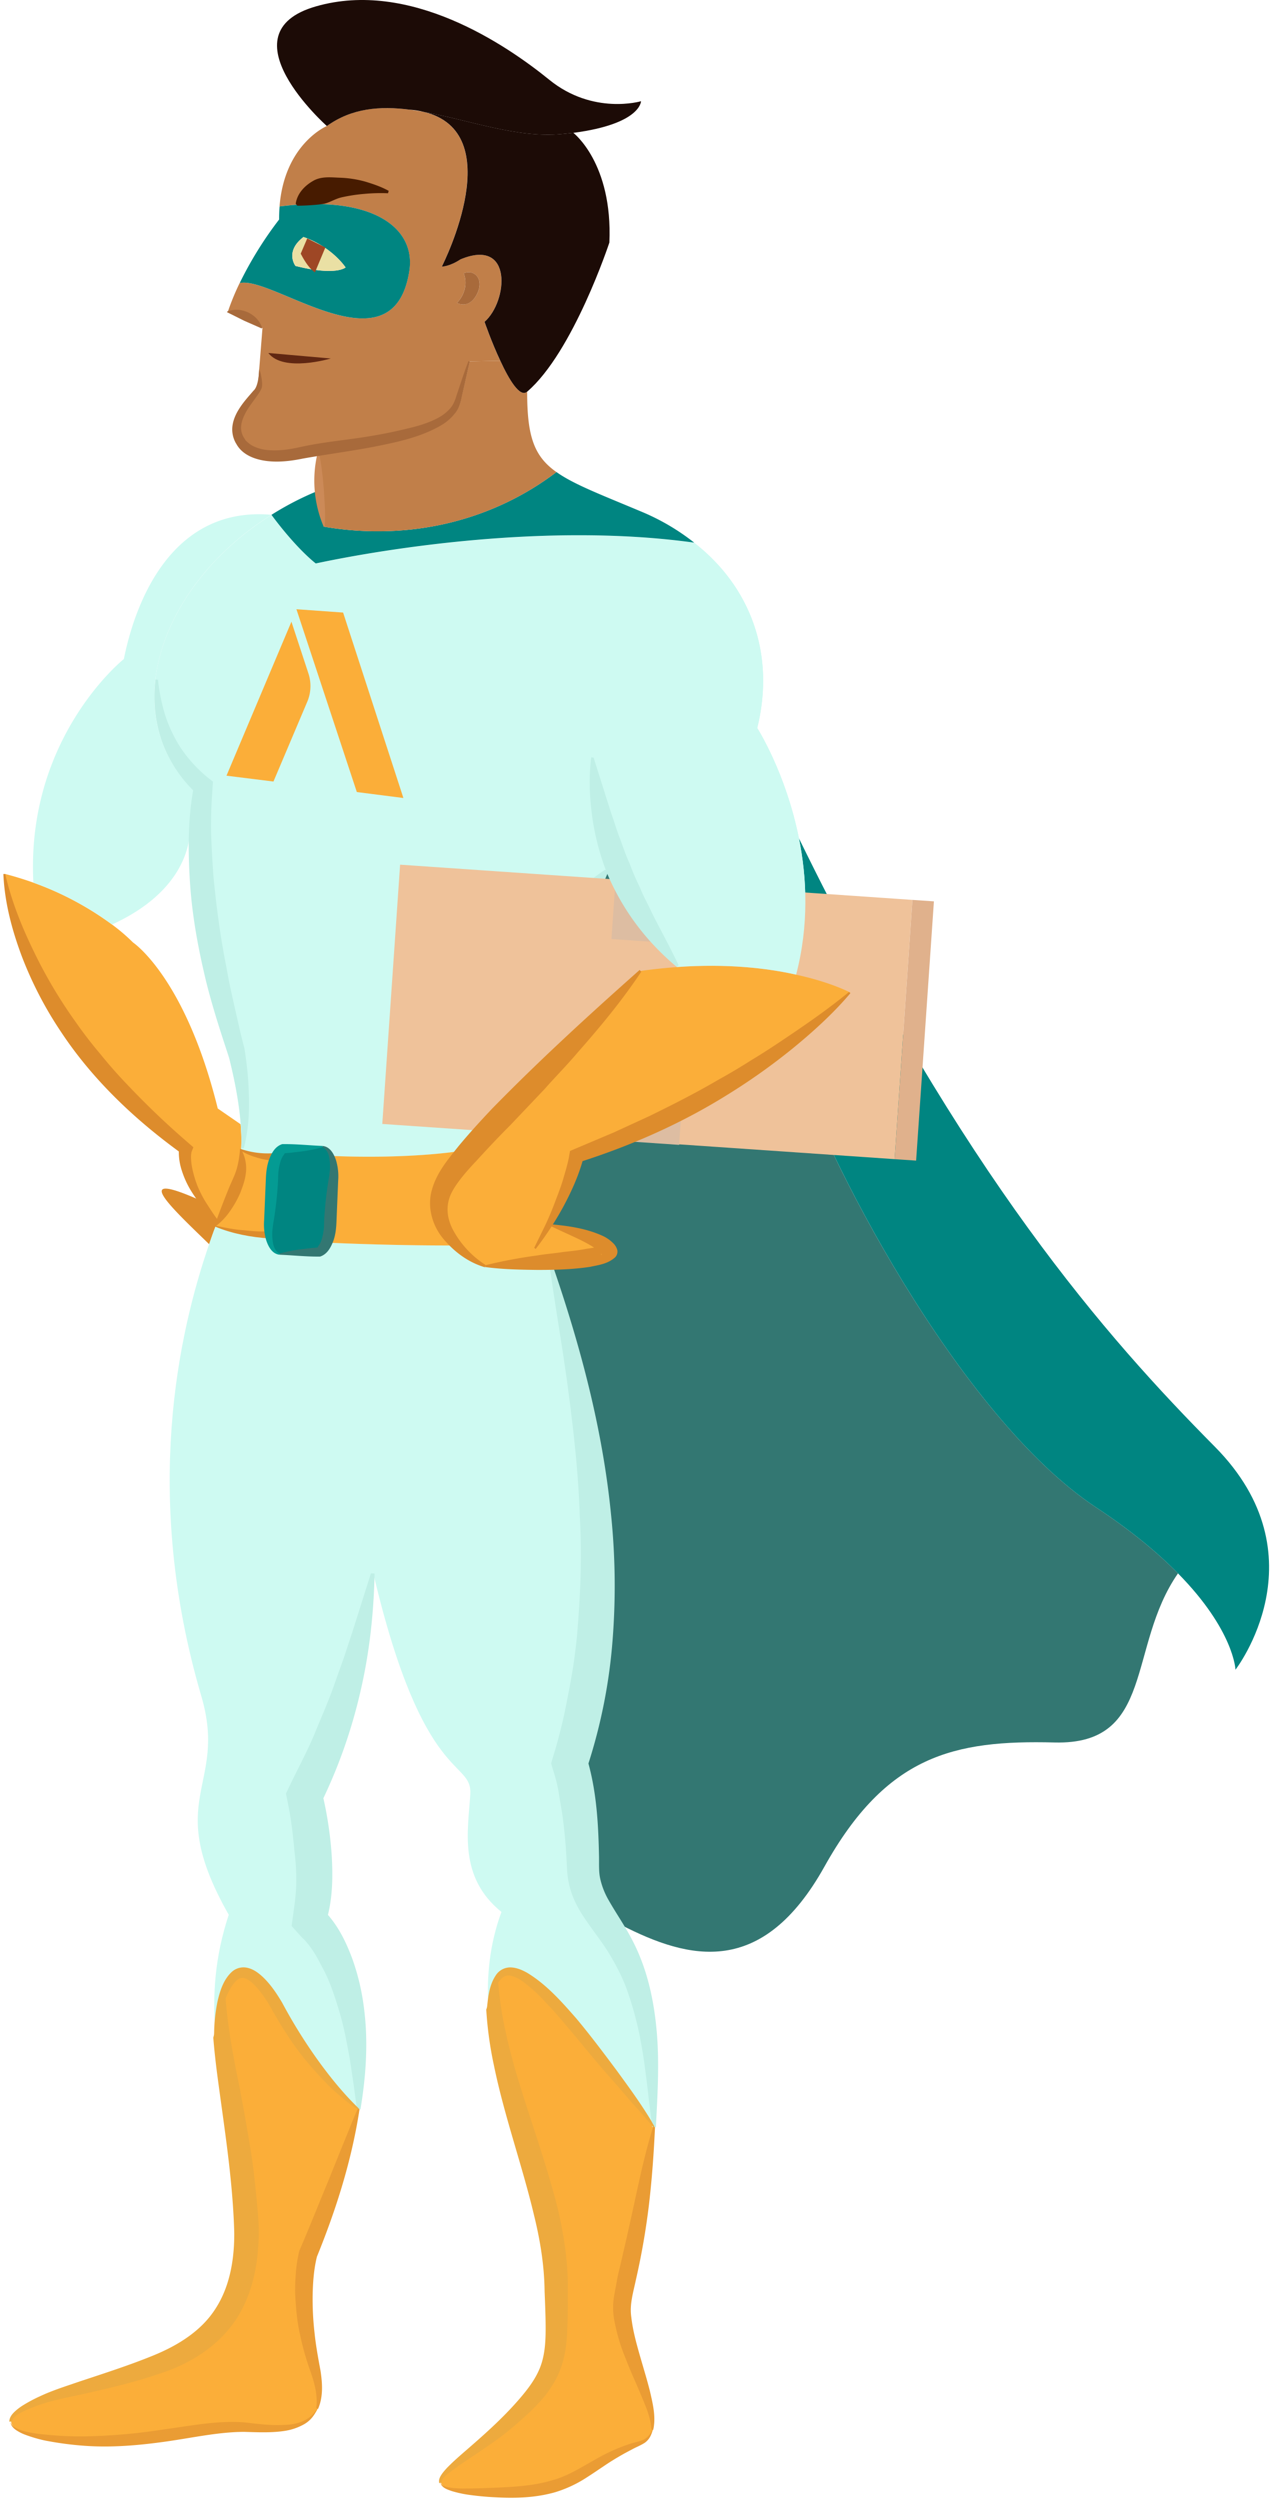 <svg xmlns="http://www.w3.org/2000/svg" width="273" height="536" viewBox="0 0 273 536"><g><g><g><g><g><path fill="#c17f49" d="M56.29 70.322l-7.428-3.488a52.548 52.548 0 0 1 2.532-6.15c7.025-1.666 32.95 19.615 36.378-2.64 1.392-9.08-7.708-16.314-27.823-13.782 1.056-13.44 10.138-17.24 10.138-17.24 5.33-3.852 11.376-4.33 17.767-3.51.977.132 1.981.289 2.983.473 18.293 4.385 4.421 32.078 3.909 33.162.184 0 1.742-.056 4.01-1.556 11.3-4.702 10.138 9.026 5.149 13.409 0 0 1.478 4.302 3.38 8.344l-6.573.128-1.971 8.647c-1.794 7.76-18.823 9.505-30.52 11.404-1.348.21-2.611.42-3.775.656-11.404 2.276-13.516-3.19-13.516-3.19-3.036-5.285 3.378-10.252 4.357-12.046zm43.163-11.724a5.59 5.59 0 0 1 .234 3.22 6.389 6.389 0 0 1-1.684 3.115s2.532 1.455 4.249-1.82c1.717-3.275-.61-5.492-2.799-4.515z"/></g><g><path fill="#fbae39" d="M7.16 189.225a71.5 71.5 0 0 0-6.1-1.873s0 31.76 37.7 59.35c0 0-.512 4.567 3.906 10.507a29.884 29.884 0 0 0 4.041 4.434c1.822-4.805 3.378-8.188 4.031-9.954a17.83 17.83 0 0 0 .974-5.253 37.073 37.073 0 0 0-.102-5.41l-4.91-3.383c-6.945-28.116-18.163-35.584-18.163-35.584a39.77 39.77 0 0 0-4.515-3.856 65.752 65.752 0 0 0-16.863-8.978z"/></g><g><path fill="#fbae39" d="M46.259 262.86c5.253 2.166 10.507 2.401 10.953 2.43a12.694 12.694 0 0 1-.256-3.25l.512-10.19c.053-1.545.45-3.06 1.164-4.433a18.113 18.113 0 0 1-6.897-.981 17.83 17.83 0 0 1-.974 5.253c-.66 1.769-2.216 5.149-4.038 9.951-.175.4-.341.785-.464 1.22z"/></g><g><path fill="#008581" d="M71.207 266.448c.451-1.173.71-2.411.769-3.667l.5-10.167c.105-1.845-.21-3.562-.818-4.779-.556-1.212-1.402-1.978-2.353-2.032l-8.024-.398c-1.004-.053-1.978.718-2.662 2.012a10.387 10.387 0 0 0-1.164 4.434l-.512 10.19c-.055 1.089.031 2.181.256 3.249.513 2.083 1.584 3.508 2.906 3.562l8.024.395c1.228.079 2.366-1.059 3.078-2.799z"/></g><g><path fill="#cefaf2" d="M26.562 141.282s-21.04 16.765-19.403 47.943a65.753 65.753 0 0 1 16.87 8.97c14.283-6.522 16.34-15.787 16.633-19.116a2.271 2.271 0 0 0 0-.397c0-.29 0-.577.023-.84.212-5.439.845-8.399.845-8.399-16.657-16.26-7.337-44.01 16.686-59.08-20.566-1.815-28.882 17.167-31.655 30.919z"/></g><g><path fill="#fbae39" d="M9.99 513.478c-9.689 4.17-11.25 7.84 2.164 9.397 17.872 2.086 31.178-3.331 41.157-2.506 9.98.825 17.875.366 15.074-13.326-3.075-15.1-.66-23.321-.66-23.321 5.068-12.253 7.944-22.711 9.32-31.553 0 0-8.201-7.365-16.13-21.803-7.93-14.439-14.387-8.714-14.733 5.674.794 10.876 3.408 22.465 4.569 38.676 1.743 24.236-11.986 28.808-24.446 33.183-4.733 1.642-13.103 4.18-16.314 5.579z"/></g><g><path fill="#dd8c2c" d="M42.666 257.207c-14.808-6.545-5.992 1.589 2.19 9.533.475-1.373.923-2.668 1.403-3.88.13-.425.29-.82.448-1.22a29.883 29.883 0 0 1-4.041-4.433z"/></g><g><path fill="#cefaf2" d="M130.26 186.611c2.67 6.84 7.237 14.18 14.92 20.702 10.764-.769 19.351.236 25.556 1.635 2.77-10.638 2.306-20.776.605-29.215-2.82-14.095-8.947-23.654-8.947-23.654 3.906-15.815-1.374-30.24-13.518-39.723-31.127-4.33-65.924 1.213-81.157 4.46 0 0-4.01-3.006-9.503-10.426-24.023 15.072-33.343 42.821-16.686 59.082 0 0-.633 2.96-.845 8.398.014.28.006.561-.023.84.011.133.011.265 0 .398-.257 9.587.868 25.845 8.2 46.598 0 0 2.163 7.737 2.745 15.34.166 1.799.2 3.607.103 5.41a18.114 18.114 0 0 0 6.896.982c.684-1.294 1.658-2.066 2.663-2.012l8.024.397c.95.054 1.793.82 2.352 2.033 16.289.635 26.478-1.003 26.478-1.003 2.481-3.036 5.81-6.65 9.482-10.425 1.325-20.086 11.282-25.258 22.655-49.817z"/></g><g><path fill="#cefaf2" d="M49.055 410.49c-3.035 9.225-3.483 17.17-2.878 25.526.346-14.39 6.811-20.089 14.733-5.673 7.921 14.415 16.13 21.803 16.13 21.803 4.646-29.774-7.366-41.447-7.366-41.447 2.64-9.982-.979-25.291-.979-25.291 3.332-6.994 10.536-22.914 11.379-48.052 10.72 45.597 21.255 39.687 20.781 47.342-.474 7.655-2.59 17.683 6.676 25.184v.023c-2.504 6.788-3.193 13.626-2.799 20.438 1.269-15.415 11.092-7.432 22.176 6.663C137.992 451.1 140.4 455.97 140.4 455.97c.13-2.801.256-5.81.369-9.113.581-19.295-3.75-28.057-7.55-34.182-2.773-4.544-5.254-7.657-5.254-12.516 0-15.313-2.401-22.127-2.401-22.127 12.327-38.78 2.217-78.484-7.101-106.154-6.364.216-12.832-.184-14.282-.471-1.451-.287-4.595-1.825-7.235-4.441l-.028.03s-10.905.077-25.712-.556c-.713 1.74-1.85 2.878-3.075 2.799l-8.024-.395c-1.323-.054-2.404-1.479-2.906-3.562-.449-.028-5.7-.256-10.954-2.43-.479 1.213-.927 2.507-1.401 3.88-6.574 19.136-14.352 53.695-1.664 96.915 5.743 19.598-8.462 21.63 5.872 46.842z"/></g><g><path fill="#008581" d="M63.362 57.014s-2.373-3.076 1.717-6.205c6.18 2.14 9.029 6.523 9.029 6.523s-1.979 1.898-10.746-.318zm-11.957 3.67c7.024-1.666 32.949 19.615 36.378-2.64 1.396-9.08-7.71-16.314-27.819-13.782-.08.897-.107 1.822-.107 2.798a79.925 79.925 0 0 0-8.452 13.624z"/></g><g><path fill="#eae0a4" d="M65.09 50.81c-4.1 3.139-1.717 6.204-1.717 6.204 8.767 2.217 10.745.318 10.745.318s-2.86-4.383-9.028-6.523z"/></g><g><path fill="#008581" d="M58.216 110.37c5.492 7.419 9.503 10.425 9.503 10.425 15.233-3.247 50.03-8.79 81.157-4.46a47.824 47.824 0 0 0-11.407-6.68c-8.657-3.642-14.413-5.807-18.134-8.457-13.65 10.374-31.34 14.81-49.66 11.747a25.939 25.939 0 0 1-1.848-7.575 64.26 64.26 0 0 0-9.61 5z"/></g><g><path fill="#1c0b06" d="M67.773 1.361c-20.09 5.756 2.324 25.661 2.324 25.661 5.33-3.844 11.376-4.331 17.768-3.51 1.006.067 2.005.226 2.983.473 9.738 1.743 20.091 5.705 29.673 4.754.846-.082 1.666-.184 2.427-.256 14.52-1.897 14.52-6.784 14.52-6.784s-10.268 3.037-19.666-4.592c-9.397-7.63-29.966-21.499-50.03-15.746z"/></g><g><path fill="#c17f49" d="M67.827 105.38a25.94 25.94 0 0 0 1.847 7.576c18.321 3.062 36.012-1.374 49.661-11.748-4.87-3.434-6.284-7.737-6.284-17.24-1.558 1.32-3.844-2.537-5.756-6.624l-6.573.128-1.981 8.636c-1.794 7.76-18.823 9.506-30.52 11.405a27.79 27.79 0 0 0-.394 7.867z"/></g><g><path fill="#fbae39" d="M71.973 262.78a11.715 11.715 0 0 1-.769 3.668c14.808.633 25.712.556 25.712.556l.028-.03c-3.513-3.404-6.099-8.63-2.43-15.095a37.509 37.509 0 0 1 3.617-5.046s-10.19 1.638-26.478 1.002c.607 1.217.922 2.934.817 4.78z"/></g><g><path fill="#1c0b06" d="M94.756 57.15c.184 0 1.743-.057 4.01-1.556 11.3-4.705 10.146 9.023 5.15 13.406 0 0 1.478 4.302 3.38 8.344 1.9 4.087 4.197 7.944 5.755 6.625 9.872-8.457 17.632-31.97 17.632-31.97.746-17.056-7.735-23.526-7.735-23.526-.768.082-1.58.184-2.426.256-9.583.95-19.933-3.011-29.674-4.754 18.292 4.395 4.433 32.088 3.908 33.175z"/></g><g><path fill="#a86a3b" d="M98.003 64.933s2.532 1.48 4.249-1.82c1.717-3.3-.61-5.492-2.799-4.515a5.59 5.59 0 0 1 .239 3.22 6.39 6.39 0 0 1-1.69 3.115z"/></g><g><path fill="#fbae39" d="M110.278 516.194c-12.752 13.706-26.583 18.14-2.747 18.14 17.188 0 17.214-6.074 29.938-10.587 7.975-2.85-3.908-21.912-2.242-30.781 1.478-7.87 4.01-14.972 5.174-36.988 0 0-2.402-4.805-13.493-18.965-11.092-14.159-20.907-22.09-22.175-6.663 1.137 20.43 11.934 40.633 12.557 58.528.564 16.068 1.12 18.58-7.012 27.316z"/></g><g><path fill="#337772" d="M130.26 186.611c-11.373 24.556-21.33 29.728-22.647 49.797 12.855-13.178 29.856-28.28 29.856-28.28 2.668-.37 5.256-.633 7.711-.815-7.683-6.522-12.25-13.862-14.92-20.702z"/></g><g><path fill="#337772" d="M124.827 248.683s-1.453 5.992-6.497 13.962c0 0 9.82.715 13.014 4.013 3.619 3.721-4.536 4.99-12.88 5.228 9.318 27.678 19.428 67.375 7.101 106.154 0 0 2.401 6.814 2.401 22.126 0 4.87 2.481 7.973 5.254 12.517 14.646 7.522 30.279 11.32 43.587-12.517 13.308-23.835 27.72-27.164 49.338-26.61 21.616.553 15.525-20.503 26.48-36.253-4.223-4.3-9.925-9.103-17.606-14.17-29.384-19.436-58.82-76.139-65.472-98.237-9.531 7.575-24.367 17.157-44.72 23.787z"/></g><g><path fill="#008581" d="M169.547 224.868v.028c6.663 22.098 36.088 78.801 65.472 98.237 7.689 5.067 13.383 9.87 17.606 14.17 12.045 12.229 12.33 20.65 12.33 20.65s18.849-24.32-4.434-47.813c-23.282-23.492-53.776-58-89.183-130.417 1.691 8.457 2.166 18.587-.605 29.215 7.604 1.666 11.615 3.844 11.615 3.844s-4.221 5.248-12.801 12.086z"/></g><g><path fill="#bfefe6" d="M77.301 452.208c1.192-7.135 1.704-14.477.754-21.727a49.35 49.35 0 0 0-2.535-10.658c-1.297-3.445-2.89-6.766-5.474-9.629l.192.695c1.105-4.257 1.148-8.624.913-12.909a80.129 80.129 0 0 0-1.858-12.736l-.052.492a110.84 110.84 0 0 0 8.173-23.621c1.863-8.134 2.745-16.468 2.919-24.784l-.792-.028-3.798 12.014-1.912 5.817-2.032 5.69c-1.281 3.787-2.934 7.398-4.398 11.02-1.522 3.623-3.357 7.006-5.087 10.593l-.986 2.05.497 2.515c.34 1.699.666 3.785.897 5.686l.605 5.784c.171 1.852.239 3.712.202 5.572a42.684 42.684 0 0 1-.461 4.943l-.528 3.916 2.34 2.601c-.193-.202.023 0 .066.026l.29.282c.2.21.41.448.623.705.441.538.855 1.1 1.237 1.68.82 1.195 1.482 2.564 2.217 3.924 1.466 2.753 2.473 5.854 3.44 9.057.965 3.204 1.609 6.607 2.237 10.097a352.85 352.85 0 0 1 1.537 10.807z"/></g><g><path fill="#ea9c34" d="M68.203 516.427c1.151-2.61.936-5.53.526-8.236-.513-2.72-1-5.4-1.282-8.127a63.93 63.93 0 0 1-.397-8.2c.062-2.714.272-5.485.918-8.078l-.016.044c4.147-10.187 7.496-20.759 9.152-31.663l-.39-.06c-1.16 2.59-2.124 5.162-3.188 7.69l-3.055 7.58c-2.073 4.99-4.059 9.994-6.186 14.946l-.092.217-.039.157a28.609 28.609 0 0 0-.715 4.713 40.658 40.658 0 0 0-.136 4.42c.152 2.914.39 5.787 1.026 8.593a57.837 57.837 0 0 0 2.306 8.114c.84 2.49 1.538 4.992 1.181 7.734z"/></g><g><path fill="#ea9c34" d="M2.27 519.157c-.026.769.57 1.386 1.158 1.794.612.41 1.27.748 1.96 1.004 1.368.514 2.77.926 4.198 1.236 2.842.557 5.716.94 8.606 1.145 5.804.415 11.632-.102 17.329-.902 5.697-.8 11.304-2.068 16.816-2.086 2.804.08 5.78.236 8.698-.205 1.481-.22 2.909-.71 4.211-1.448a6.15 6.15 0 0 0 2.76-3.347c-1.458 2.606-4.38 3.467-7.109 3.506-2.79.161-5.553-.2-8.457-.538-5.971-.454-11.666.768-17.299 1.504a122.98 122.98 0 0 1-16.896 1.494c-2.831.04-5.663-.09-8.48-.387a27.86 27.86 0 0 1-4.18-.625 9.506 9.506 0 0 1-1.973-.682c-.587-.297-1.22-.725-1.343-1.463z"/></g><g><path fill="#edaa3e" d="M45.744 436.844c.197 2.594.492 5.17.82 7.737 1.496 11.379 3.377 22.742 3.672 34.14.026 5.639-.933 11.456-4.013 16.205-3.037 4.792-8.086 7.893-13.326 10.038-5.285 2.16-10.764 3.896-16.2 5.71-2.71.936-5.468 1.794-8.087 3.024-1.322.594-2.6 1.28-3.827 2.05-.62.397-1.202.853-1.735 1.361-.512.513-1.05 1.174-1.045 2.05l.528-.023c.302-1.168 1.722-1.809 2.916-2.373a31.23 31.23 0 0 1 3.878-1.484c2.626-.856 5.43-1.373 8.241-1.976 5.613-1.28 11.212-2.54 16.914-4.52 5.692-1.856 11.879-5.338 15.89-11.16 3.977-5.839 5.048-12.715 5.125-18.909-.023-3.224-.356-6.12-.64-9.015-.285-2.896-.626-5.813-1.082-8.693-.961-5.743-1.943-11.422-3.099-16.978-1.15-5.828-2.088-11.6-2.414-17.427z"/></g><g><path fill="#dd8c2c" d="M46.7 261.517c-.91-1.178-1.666-2.393-2.443-3.587a23.908 23.908 0 0 1-1.912-3.706 23.081 23.081 0 0 1-1.132-3.844 12.206 12.206 0 0 1-.234-1.866 5.724 5.724 0 0 1 .088-1.538l.402-1.025-1.394-1.21a174.817 174.817 0 0 1-12.773-12.213 98.588 98.588 0 0 1-5.781-6.56 90.795 90.795 0 0 1-5.316-6.902A102.435 102.435 0 0 1 7.29 204.06c-2.563-5.264-4.813-10.782-6.166-16.694h-.4c.256 6.094 1.843 12.02 3.964 17.683a80.858 80.858 0 0 0 8.365 16.12c6.697 10.15 15.633 18.636 25.405 25.763l-.108-.256a12.737 12.737 0 0 0 .677 4.39 19.817 19.817 0 0 0 1.811 4.008 28.92 28.92 0 0 0 5.592 6.722z"/></g><g><path fill="#dd8c2c" d="M51.464 246.405a19.99 19.99 0 0 1-.718 4.249c-.413 1.358-1.079 2.67-1.638 4.006a208.52 208.52 0 0 0-3.118 8.136l.256.095a14.325 14.325 0 0 0 3.193-3.406 22.016 22.016 0 0 0 2.11-3.8c.512-1.397 1.024-2.625 1.206-4.46a8.264 8.264 0 0 0-1.025-4.805z"/></g><g><path fill="#e1ab7b" d="M43.837 227.366"/></g><g><path fill="#471b00" d="M63.765 44.1a43.861 43.861 0 0 0 2.862-.108c.836-.064 1.587-.112 2.307-.222 1.453-.12 2.734-1.09 4.303-1.459a35.705 35.705 0 0 1 4.846-.743 38.664 38.664 0 0 1 5.125-.138l.151-.513c-1.58-.876-3.275-1.448-5.02-1.978a23.304 23.304 0 0 0-5.477-.843c-1.858-.06-3.982-.357-5.763.715-1.715.984-3.368 2.647-3.68 4.869z"/></g><g><path fill="#cc8a58" d="M68.165 96.89a25.232 25.232 0 0 0 1.281 16.104l.185-.072c.202-3.003-.039-5.456-.187-8.024-.128-1.266-.205-2.542-.385-3.844a37.79 37.79 0 0 0-.702-4.1z"/></g><g><path fill="#edaa3e" d="M104.279 430.822a79.576 79.576 0 0 0 1.645 11.955c2.232 10.912 6.056 21.384 8.6 32.13 1.326 5.38 2.207 10.793 2.269 16.334.105 2.773.238 5.54.223 8.293-.016 2.752-.208 5.51-1.202 8.029-.995 2.52-2.689 4.715-4.488 6.796-1.799 2.081-3.746 4.047-5.763 5.938-2.017 1.892-4.1 3.703-6.2 5.523-1.045.915-2.09 1.825-3.075 2.819-.511.49-.983 1.021-1.412 1.586-.39.554-.892 1.282-.674 2.112l.513-.1c-.051-.587.41-1.043.86-1.494a13.73 13.73 0 0 1 1.564-1.23 75.67 75.67 0 0 1 3.378-2.355c2.306-1.538 4.654-3.117 6.96-4.808a82.463 82.463 0 0 0 6.538-5.638c2.076-2.02 4.198-4.42 5.676-7.624 1.479-3.204 1.838-6.592 1.956-9.498.133-2.954.115-5.753.125-8.526a62.945 62.945 0 0 0-.533-8.775c-.38-2.94-.933-5.807-1.573-8.61-2.799-11.164-6.792-21.402-9.672-31.758-1.39-5.18-2.578-10.382-3.032-15.694-.12-.93-.202-1.868-.256-2.804z"/></g><g><path fill="#ea9c34" d="M139.888 520.879a3.984 3.984 0 0 1-1.93 2.178c-.832.36-1.945.554-2.931.887a37.306 37.306 0 0 0-5.838 2.488c-3.76 1.997-7.055 4.316-10.864 5.323-3.78 1.128-7.852 1.376-11.955 1.558-2.05.077-4.123.175-6.17.172a26.497 26.497 0 0 1-3.076-.1c-.956-.169-2.125-.2-2.686-1.107.32 1.097 1.594 1.466 2.54 1.794a26.25 26.25 0 0 0 3.106.705c2.076.306 4.166.507 6.263.602 4.167.23 8.496.108 12.704-1.09a26.487 26.487 0 0 0 5.943-2.647c1.827-1.127 3.52-2.306 5.217-3.436a58.22 58.22 0 0 1 5.29-3.076c.9-.512 1.83-.827 2.819-1.476a3.903 3.903 0 0 0 1.568-2.775z"/></g><g><path fill="#ea9c34" d="M140.068 455.978c-1.697 5.415-2.835 10.791-3.988 16.099a763.657 763.657 0 0 1-3.588 15.81l-.771 4.159-.105.658-.06.533c-.047.49-.07.98-.068 1.471-.001.828.066 1.654.202 2.47a40.872 40.872 0 0 0 2.48 8.442c.995 2.62 2.166 5.098 3.201 7.594 1.036 2.496 2.158 4.905 2.325 7.629l.384.1c.63-2.801-.077-5.582-.681-8.247-.672-2.675-1.494-5.307-2.245-7.944-.751-2.637-1.464-5.29-1.766-7.986-.413-2.693.415-5.312.984-8.019a155.069 155.069 0 0 0 2.82-16.273c.64-5.469 1.024-10.963 1.28-16.46z"/></g><g><path fill="#bfefe6" d="M117.954 272.022c1.281 9.075 2.862 17.94 4.01 26.778 1.148 8.839 2.107 17.596 2.376 26.312.513 8.692.118 17.334-.625 25.837a122.544 122.544 0 0 1-1.93 12.619 111.77 111.77 0 0 1-2.968 12.368l-.633 2.099.697 2.306.198.651.256.994c.164.687.318 1.41.454 2.15l.748 4.531c.456 3.076.753 6.269.935 9.483l.131 2.547c.06 1.26.247 2.511.559 3.734.59 2.427 1.73 4.51 2.79 6.179 2.184 3.316 4.1 5.584 5.664 8.177 1.563 2.594 2.932 5.2 3.965 8.134a73.63 73.63 0 0 1 2.53 9.17c1.319 6.348 1.852 13.103 2.76 19.887l.791.043c.333-6.727.769-13.48.197-20.245-.571-6.766-2.001-13.526-5.14-19.613-1.538-3.052-3.509-5.84-5.144-8.713a16.347 16.347 0 0 1-1.812-4.5c-.382-1.538-.274-3.178-.3-4.895-.138-6.774-.474-13.534-2.34-20.246v.467a115.41 115.41 0 0 0 5.247-26.653c.707-9.04.59-18.124-.351-27.142-1.794-18.039-6.469-35.637-12.322-52.703z"/></g><g><path fill="#bfefe6" d="M129.76 186.455c-4.487 2.988-7.778 6.263-10.925 9.595a73.292 73.292 0 0 0-8.334 10.881c-2.46 3.995-4.702 8.757-5.59 14.023-.822 5.264-.33 10.64 2.174 15.436l.792.051c.401-4.54 1.4-9.007 2.97-13.285 1.615-4.25 3.944-8.183 6.407-12.066 2.383-3.92 4.841-7.842 7.099-11.878a115.219 115.219 0 0 0 6.138-12.421z"/></g><g><path fill="#dd8c2c" d="M51.443 246.536l.087-.257c2.228.775 4.586 1.1 6.94.959h.02l1.203.03c-.34.491-.6 1.033-.77 1.605-.163-.02-.327-.036-.489-.067h.162a14.388 14.388 0 0 1-3.778-.733 12.147 12.147 0 0 1-3.375-1.537z"/></g><g><path fill="#dd8c2c" d="M57.842 265.5c-4.01-.256-8.034-1.01-11.763-2.563l.077-.187c2.1.451 4.152.866 6.25 1.002 1.026.113 2.069.208 3.1.241l2.026.018c.05.506.153 1.005.31 1.489z"/></g><g><path fill="#efc29a" d="M195.673 192.92l-3.818 55.582-109.87-7.548 3.819-55.583z"/></g><g><path fill="#e0b18c" d="M200.283 193.235l-3.818 55.583-4.608-.316 3.819-55.583z"/></g><g><path fill="#ddbda2" d="M149.472 189.746l-.877 12.765-17.465-1.2.877-12.765z"/></g><g><path fill="#ddbda2" d="M146.521 232.673l-.877 12.766-17.465-1.2.877-12.765z"/></g><g><path fill="#edaa3e" d="M104.722 430.348c.71-2.266 1.35-4.749 2.773-6.107.677-.677 1.282-.825 2.02-.682.898.22 1.744.616 2.488 1.166a32.768 32.768 0 0 1 4.926 4.45 88.204 88.204 0 0 1 4.613 5.212c3.054 3.531 5.994 7.314 9.174 10.85a318.596 318.596 0 0 1 4.67 5.41c1.65 1.745 3.17 3.588 4.748 5.402l.239-.117c-2.363-4.196-5.2-8.045-8.017-11.917-2.857-3.844-5.727-7.658-8.8-11.338-3.15-3.588-6.366-7.252-10.53-9.761-1.051-.587-2.207-1.087-3.46-1.14a3.695 3.695 0 0 0-3.201 1.637c-1.4 2.05-1.681 4.551-1.914 6.92z"/></g><g><path fill="#fbae39" d="M118.33 262.645c5.044-7.97 6.497-13.962 6.497-13.962 20.353-6.63 35.189-16.212 44.72-23.787v-.028c8.58-6.838 12.813-12.066 12.813-12.066s-4.01-2.188-11.614-3.844c-6.204-1.399-14.787-2.401-25.556-1.635-2.455.182-5.043.446-7.71.815 0 0-17.002 15.102-29.857 28.28-3.67 3.775-6.998 7.388-9.482 10.425a37.508 37.508 0 0 0-3.616 5.046c-3.67 6.466-1.084 11.691 2.43 15.095 2.64 2.616 5.804 4.146 7.234 4.44 1.43.296 7.92.688 14.282.472 8.345-.238 16.5-1.507 12.88-5.228-3.2-3.308-13.02-4.023-13.02-4.023z"/></g><g><path fill="#edaa3e" d="M46.19 436.178c.553-2.332.976-4.613 1.817-6.74.71-2.076 1.793-4.213 3.036-5.095a1.594 1.594 0 0 1 1.538-.218c.571.188 1.302.718 1.966 1.405 1.373 1.37 2.611 3.224 3.685 5.143 2.278 4.05 4.907 8.232 8.026 11.84a88.156 88.156 0 0 0 4.893 5.274c1.82 1.574 3.587 3.204 5.653 4.457l.174-.198c-3.37-3.244-6.322-6.919-9.056-10.727a111.392 111.392 0 0 1-7.404-11.96c-1.2-2.033-2.53-4.024-4.288-5.654-.881-.8-1.894-1.538-3.098-1.825a3.744 3.744 0 0 0-3.46.89c-1.794 1.694-2.514 4.1-3.037 6.37a36.63 36.63 0 0 0-.72 7.028z"/></g><g><path fill="#a86a3b" d="M56.205 70.232c-.674-1.794-1.794-2.642-3.004-3.265-1.263-.533-2.632-.838-4.428-.22l-.087.182 3.672 1.83 3.762 1.655z"/></g><g><path fill="#a86a3b" d="M100.455 77.439c-.935 2.411-1.712 4.869-2.537 7.298-.397 1.354-.769 2.143-1.502 2.958a9.31 9.31 0 0 1-2.655 1.986c-2.05 1.074-4.423 1.755-6.827 2.291a94.707 94.707 0 0 1-7.334 1.489c-4.972.869-10.061 1.23-15.19 2.378-2.488.554-4.7.854-6.947.651a9.018 9.018 0 0 1-2.998-.769 5.529 5.529 0 0 1-1.161-.733 6.467 6.467 0 0 1-.744-.704l.067.015-.19-.277a3.967 3.967 0 0 1-.707-2.788c.108-1.053.595-2.204 1.261-3.306.666-1.102 1.517-2.153 2.345-3.367.238-.337.453-.689.643-1.054l.041-.082a.686.686 0 0 0 .062-.148l.05-.18c.042-.151.066-.307.073-.464a4.756 4.756 0 0 0 0-.64 14.968 14.968 0 0 0-.377-2.212l-.256-.602s-.034 3.588-1.21 4.572c-.905 1.063-1.863 2.109-2.67 3.275-.808 1.166-1.502 2.445-1.774 3.872a5.974 5.974 0 0 0 .705 4.18v-.026c1.281 2.476 4.067 3.465 6.581 3.78 2.583.316 5.2 0 7.704-.512 5.028-.902 10.112-1.56 15.153-2.517 5.003-1.002 10.143-2.032 14.63-4.674a10.62 10.62 0 0 0 2.922-2.563c.846-1.025 1.187-2.365 1.428-3.588l1.699-7.493z"/></g><g><path fill="#dd8c2c" d="M104.01 271.625c3.754.512 7.496.576 11.25.625 3.755 0 7.52-.095 11.276-.659 1.833-.397 3.803-.614 5.382-2.05a1.727 1.727 0 0 0 .454-1.591 3.173 3.173 0 0 0-.785-1.343 7.774 7.774 0 0 0-2.378-1.676c-3.495-1.584-7.268-2.12-11.02-2.463l-.028.397c3.509 1.723 7.132 3.112 9.654 4.87.273.193.524.415.751.66.07.063.13.134.182.21l.205.232s.192.194 0 .028l.033.059c.11.15.026.256-.138-.187-.241-.513.138-1.576.305-1.694.307-.336-.346.128-.99.235a18.35 18.35 0 0 1-2.306.428c-1.643.328-3.421.513-5.202.715-1.794.293-3.603.4-5.433.726-3.757.497-7.484 1.2-11.163 2.106z"/></g><g><path fill="#dd8c2c" d="M137.172 207.938c-10.81 9.585-21.476 19.346-31.594 29.692-2.488 2.63-4.936 5.302-7.25 8.096-2.24 2.806-4.69 5.674-5.692 9.323-1.076 3.631.05 7.655 2.4 10.48 2.35 2.823 5.38 5.101 8.956 6.15l.105-.513a20.486 20.486 0 0 1-6.873-7.36c-1.515-2.783-1.561-5.4-.587-7.67.948-2.135 3.119-4.741 5.497-7.235 2.324-2.545 4.736-5.125 7.25-7.63l7.363-7.751c2.375-2.691 4.907-5.234 7.232-7.999 4.772-5.41 9.408-11 13.544-17.198z"/></g><g><path fill="#dd8c2c" d="M114.876 267.758a67.623 67.623 0 0 0 5.907-9.024c1.707-3.175 3.208-6.463 4.195-9.969l-.192.208c10.886-3.514 21.445-8.186 31.17-14.252a133.665 133.665 0 0 0 14.006-9.93c4.428-3.626 8.677-7.47 12.406-11.86l-.308-.257c-4.456 3.644-9.115 6.881-13.787 10.01-2.332 1.571-4.67 3.111-7.076 4.547a130.771 130.771 0 0 1-7.198 4.282c-4.81 2.819-9.785 5.336-14.798 7.783l-7.611 3.496-7.75 3.275-1.601.679-.223 1.3c-.257 1.437-.79 3.182-1.264 4.804-.474 1.622-1.133 3.273-1.753 4.913a65.77 65.77 0 0 1-2.063 4.897l-2.378 4.85z"/></g><g><path fill="#049b93" d="M69.19 245.67c-2.898-.118-5.702-.436-8.675-.388-1.56.5-2.306 1.994-2.819 3.332-.497 1.384-.64 2.896-.69 4.318l-.36 8.634a11.89 11.89 0 0 0 .45 4.334c.439 1.314 1.246 2.939 2.891 3.093v-.256c-1.255-.654-1.443-2.017-1.57-3.242a9.771 9.771 0 0 1 .015-1.897l.107-.894c.052-.402.1-.666.167-1.025.462-2.85.771-5.723.925-8.606l.028-1.079c.016-.295.02-.59.062-.874.063-.567.169-1.129.315-1.68a5.66 5.66 0 0 1 .536-1.428c.194-.364.512-.641.404-.692.05-.151.933-.12 1.648-.228l2.176-.257c1.47-.203 2.925-.5 4.357-.889z"/></g><g><path fill="#337772" d="M59.98 268.99c2.893.116 5.702.439 8.674.395 1.561-.513 2.307-1.999 2.82-3.332.512-1.386.64-2.895.691-4.313l.357-8.644c.114-1.46-.04-2.929-.454-4.333-.438-1.312-1.243-2.935-2.888-3.094l-.013.257c1.256.658 1.445 2.024 1.573 3.247a9.983 9.983 0 0 1-.017 1.896l-.108.897c-.051.402-.1.659-.167 1.025a80.135 80.135 0 0 0-.927 8.611l-.034 1.079c0 .295-.018.59-.056.876-.065.567-.171 1.128-.318 1.679-.11.497-.288.977-.53 1.425-.195.369-.513.643-.403.694-.051.154-.933.126-1.648.228l-2.175.257c-1.475.2-2.936.496-4.372.886z"/></g><g><path fill="#602712" d="M70.94 76.852s-10.14 3.047-13.39-1.174"/></g><g><path fill="#9e4725" d="M69.774 53.05l-2.23 5.343c-1.445-.941-2.606-3.155-3.054-4.009l1.397-3.267z"/></g><g><path fill="#fbae39" d="M63.57 130.608l10.01.715 12.929 39.753-9.984-1.276z"/></g><g><path fill="#fbae39" d="M48.57 166.294l10.074 1.253 7.317-17.265c.76-1.898.82-4.005.17-5.943l-3.632-11.056z"/></g><g><path fill="#cefaf2" d="M130.26 186.611c2.67 6.84 7.237 14.18 14.92 20.702 10.764-.769 19.351.236 25.556 1.635 2.77-10.638 2.306-20.776.605-29.215-2.82-14.095-8.947-23.654-8.947-23.654 3.906-15.815-1.374-30.24-13.518-39.723"/></g><g><path fill="#bfefe6" d="M33.368 145.672a29.471 29.471 0 0 0 1.246 12.91 28.057 28.057 0 0 0 6.95 10.984l-.105-.363c-1.156 6.501-1.143 13.07-.744 19.597.4 6.527 1.495 13 2.963 19.369 1.415 6.363 3.506 12.621 5.5 18.749 1.537 6.281 2.8 12.737 2.585 19.22l.513.026c.864-3.255 1.158-6.663 1.122-10.033a71.327 71.327 0 0 0-.784-10.07l-.194-1.28-.36-1.405-.578-2.33-1.049-4.661c-.722-3.098-1.394-6.194-1.932-9.31-1.245-6.192-2.05-12.422-2.675-18.64-.257-3.113-.413-6.224-.541-9.325-.082-3.044.028-6.327.215-9.031l.174-2.496-1.222-.98a29.181 29.181 0 0 1-4.031-4.043 24.576 24.576 0 0 1-3.18-4.87 28.14 28.14 0 0 1-2.192-5.66 39.042 39.042 0 0 1-1.163-6.3z"/></g><g><path fill="#bfefe6" d="M145.518 206.895c-1.968-4.123-3.93-7.657-5.707-11.178-.802-1.812-1.794-3.46-2.49-5.251-.82-1.728-1.613-3.458-2.258-5.246-.8-1.73-1.418-3.542-2.066-5.344-.738-1.794-1.228-3.657-1.922-5.522l-3.77-11.922-.512-.08c-.541 4.206-.375 8.437.192 12.617a53.288 53.288 0 0 0 3.198 12.232 52.204 52.204 0 0 0 14.992 20.094z"/></g></g></g></g></g></svg>